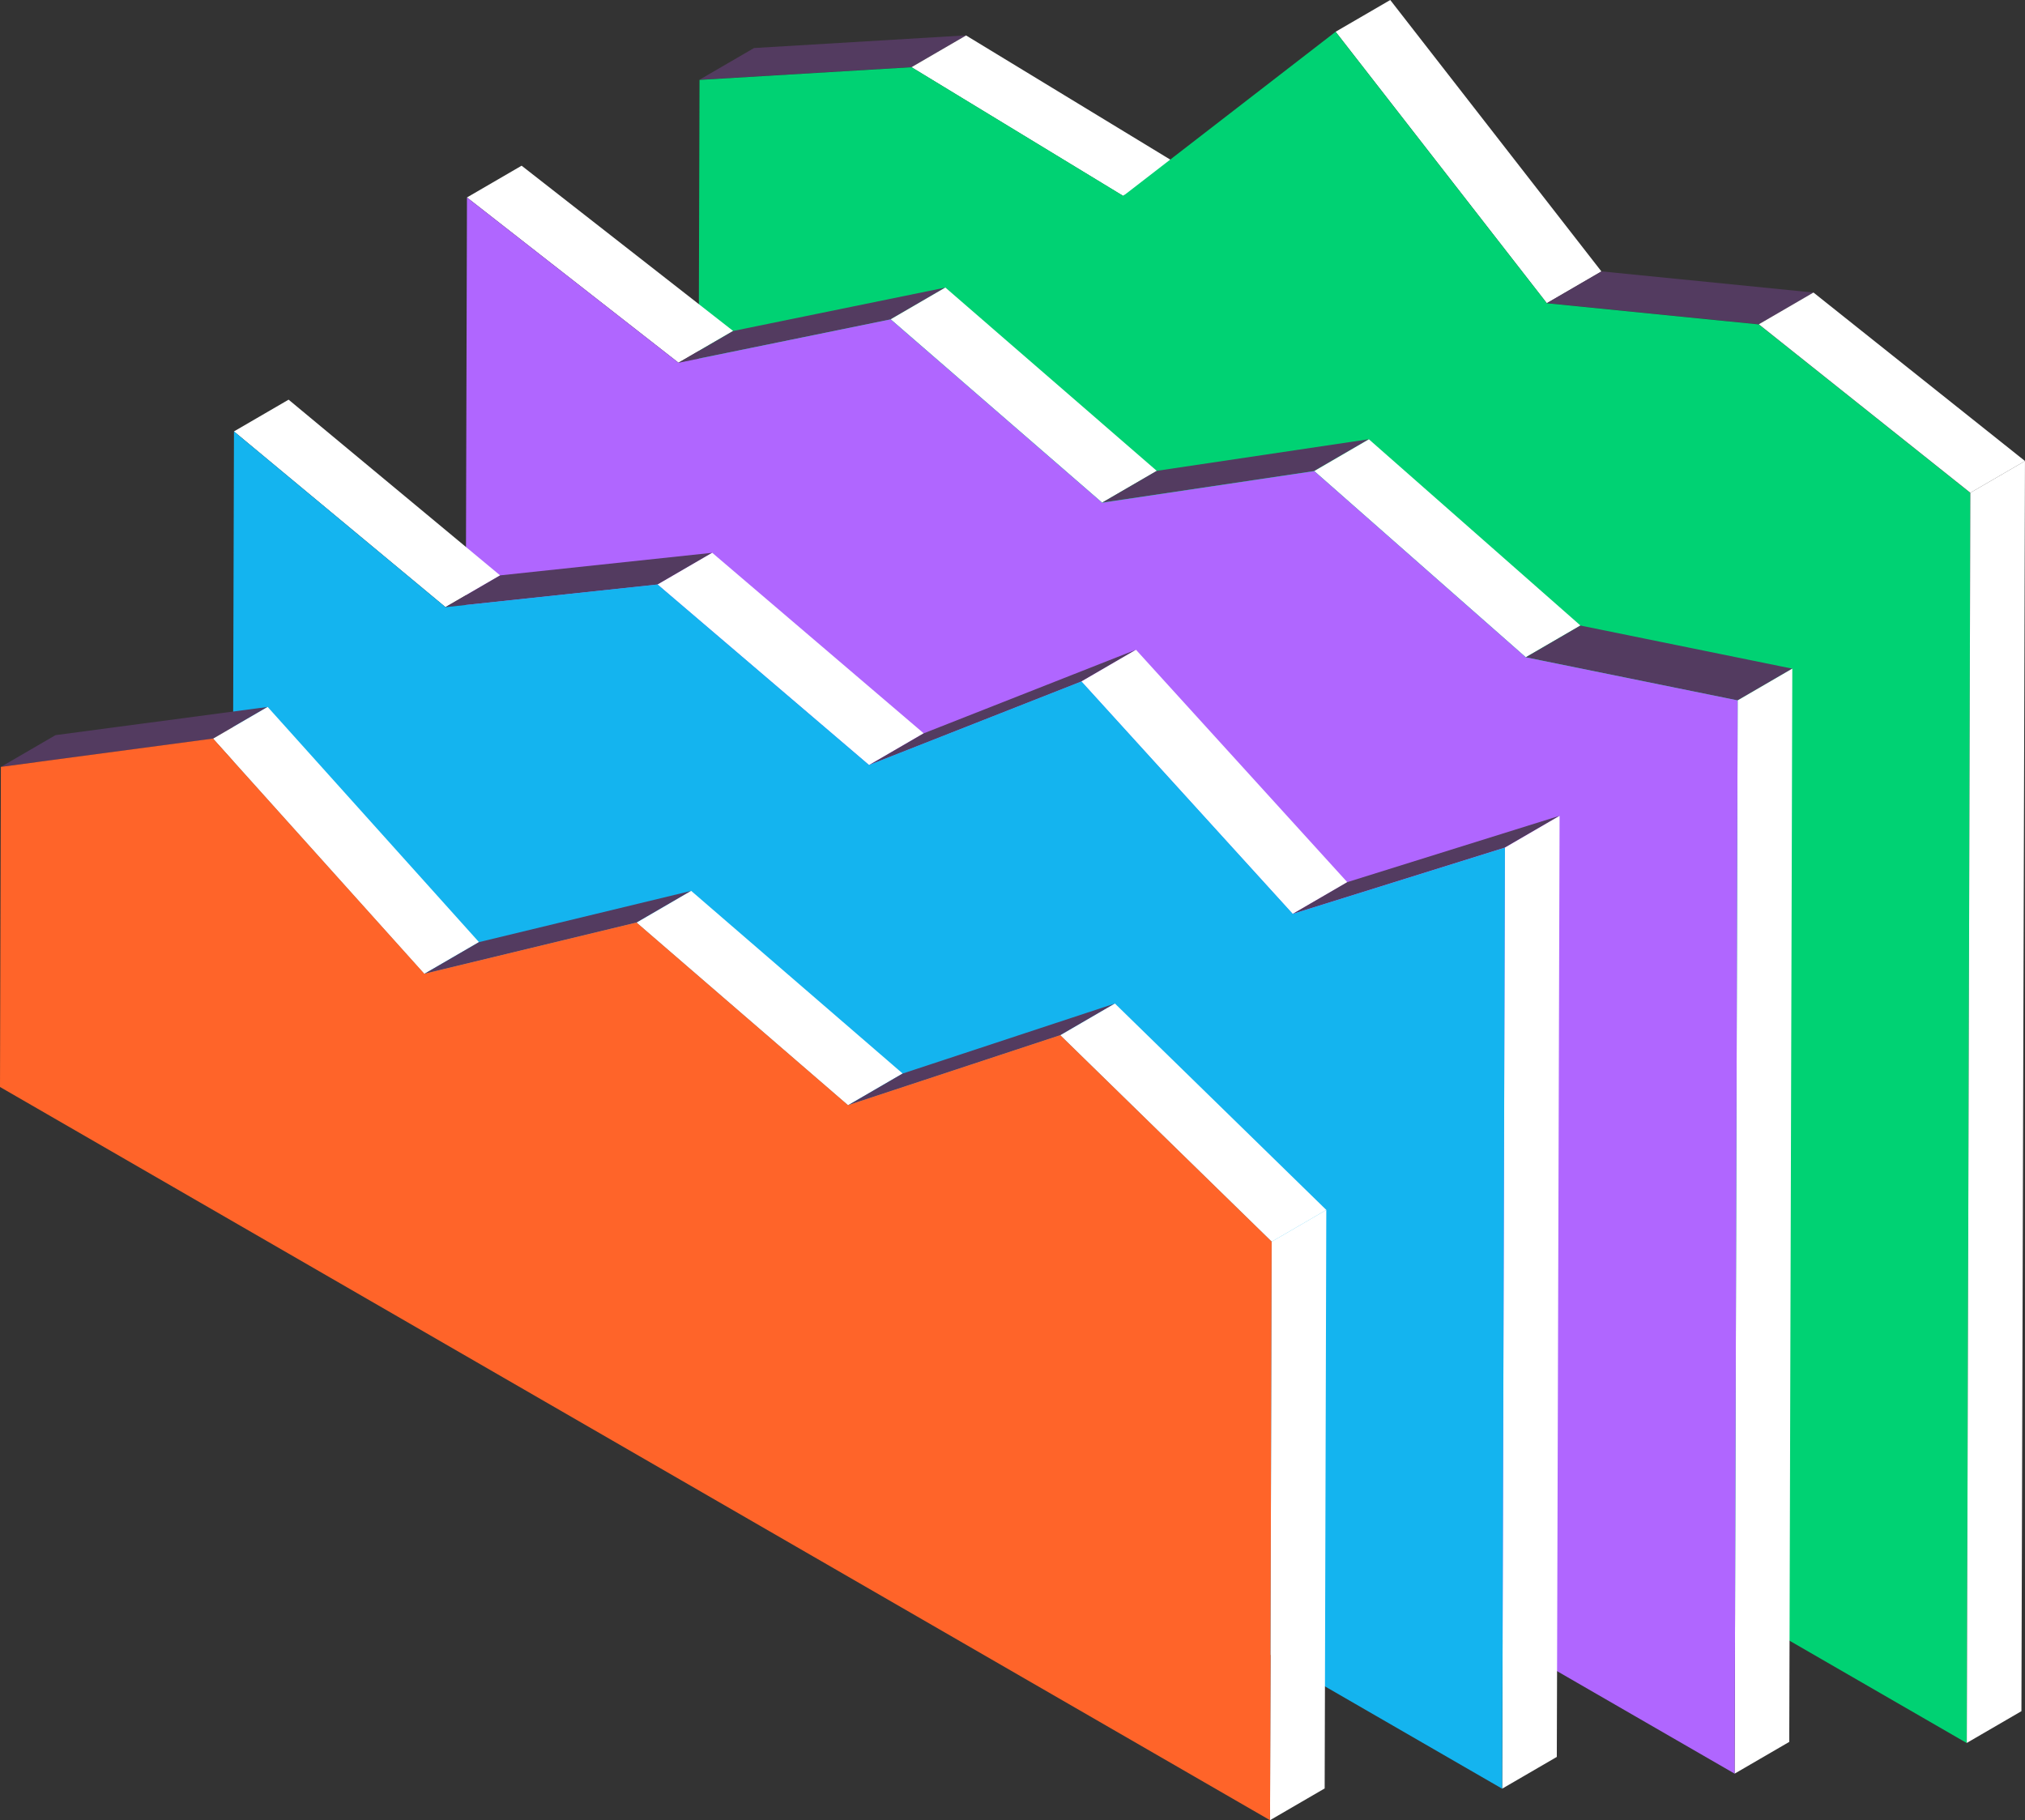 <svg xmlns="http://www.w3.org/2000/svg" width="73.091" height="65.702"><rect width="100%" height="100%" fill="#333333" stroke="none"/><g data-name="icon 3"><path data-name="Path 32152" d="m25.244 2.88 1.972-1.146 7.655-.458-1.972 1.146Z" fill="#533b60"/><path data-name="Path 32153" d="M32.898 2.426 34.87 1.28l7.639 4.645-1.972 1.146Z" fill="#fff"/><path data-name="Path 32154" d="m50.18 0-1.972 1.146 7.624 9.8L57.804 9.8Z" fill="#fff"/><path data-name="Path 32155" d="m55.832 10.941 1.972-1.146 7.651.764-1.972 1.146Z" fill="#533b60"/><path data-name="Path 32156" d="m48.208 1.146 7.624 9.8 7.651.764 7.635 6.082-.128 45.125-45.841-26.472.1-33.561 7.655-.458 7.639 4.645Z" fill="#00d273"/><path data-name="Path 32157" d="m63.484 11.705 7.635 6.082 1.972-1.146-7.635-6.082Z" fill="#fff"/><path data-name="Path 32158" d="m71.118 17.787-.128 45.125 1.972-1.146.128-45.125Z" fill="#fff"/><path data-name="Path 32159" d="m16.855 7.127 1.972-1.146 7.635 5.965-1.972 1.146Z" fill="#fff"/><path data-name="Path 32160" d="m24.491 13.091 1.971-1.144 7.658-1.566-1.972 1.146Z" fill="#533b60"/><path data-name="Path 32161" d="m32.15 11.525 1.972-1.146 7.633 6.619-1.972 1.146Z" fill="#fff"/><path data-name="Path 32162" d="m39.781 18.141 1.972-1.146 7.657-1.141L47.438 17Z" fill="#533b60"/><path data-name="Path 32163" d="m47.438 17.003 1.972-1.146 7.635 6.721-1.972 1.146Z" fill="#fff"/><path data-name="Path 32164" d="m55.073 23.725 1.972-1.146 7.647 1.557-1.972 1.146Z" fill="#533b60"/><path data-name="Path 32165" d="m62.72 25.281 1.972-1.146-.11 38.74-1.972 1.146Z" fill="#fff"/><path data-name="Path 32166" d="m62.72 25.281-.11 38.74-45.841-26.464.086-30.428 7.635 5.965 7.658-1.566 7.633 6.619 7.657-1.141 7.635 6.721Z" fill="#b066ff"/><path data-name="Path 32167" d="m8.445 15.572 1.972-1.146 7.634 6.342-1.972 1.146Z" fill="#fff"/><path data-name="Path 32168" d="m16.081 21.914 1.972-1.146 7.656-.815-1.972 1.146Z" fill="#533b60"/><path data-name="Path 32169" d="m23.735 21.099 1.972-1.146 7.633 6.517-1.972 1.146Z" fill="#fff"/><path data-name="Path 32170" d="m31.369 27.616 1.972-1.146 7.662-3.018-1.972 1.148Z" fill="#533b60"/><path data-name="Path 32171" d="m39.031 24.6 1.972-1.146 7.628 8.391-1.972 1.146Z" fill="#fff"/><path data-name="Path 32172" d="m46.659 32.987 1.972-1.146 7.66-2.394-1.972 1.146Z" fill="#533b60"/><path data-name="Path 32173" d="m54.32 30.596 1.972-1.146-.1 33.967-1.972 1.146Z" fill="#fff"/><path data-name="Path 32174" d="m54.319 30.597-.1 33.967L8.381 38.097l.064-22.524 7.634 6.342 7.656-.818 7.633 6.517 7.667-3.017 7.628 8.391Z" fill="#14b4ef"/><path data-name="Path 32175" d="M2.004 26.535.032 27.682l7.657-1.018 1.972-1.146Z" fill="#533b60"/><path data-name="Path 32176" d="m7.689 26.663 1.972-1.146 7.628 8.49-1.977 1.146Z" fill="#fff"/><path data-name="Path 32177" d="m15.316 35.153 1.972-1.146 7.659-1.85-1.972 1.146Z" fill="#533b60"/><path data-name="Path 32178" d="m22.976 33.303 1.972-1.146 7.633 6.593-1.972 1.146Z" fill="#fff"/><path data-name="Path 32179" d="m30.609 39.896 1.972-1.146 7.661-2.527-1.972 1.146Z" fill="#533b60"/><path data-name="Path 32180" d="m45.9 44.819-.059 20.882 1.972-1.146.059-20.882Z" fill="#fff"/><path data-name="Path 32181" d="m38.27 37.369 1.972-1.146 7.631 7.451-1.972 1.146Z" fill="#fff"/><path data-name="Path 32182" d="M.032 27.681 0 39.235l45.841 26.467.059-20.887-7.631-7.451-7.661 2.527-7.633-6.593-7.659 1.85-7.628-8.49Z" fill="#ff6429"/></g></svg>